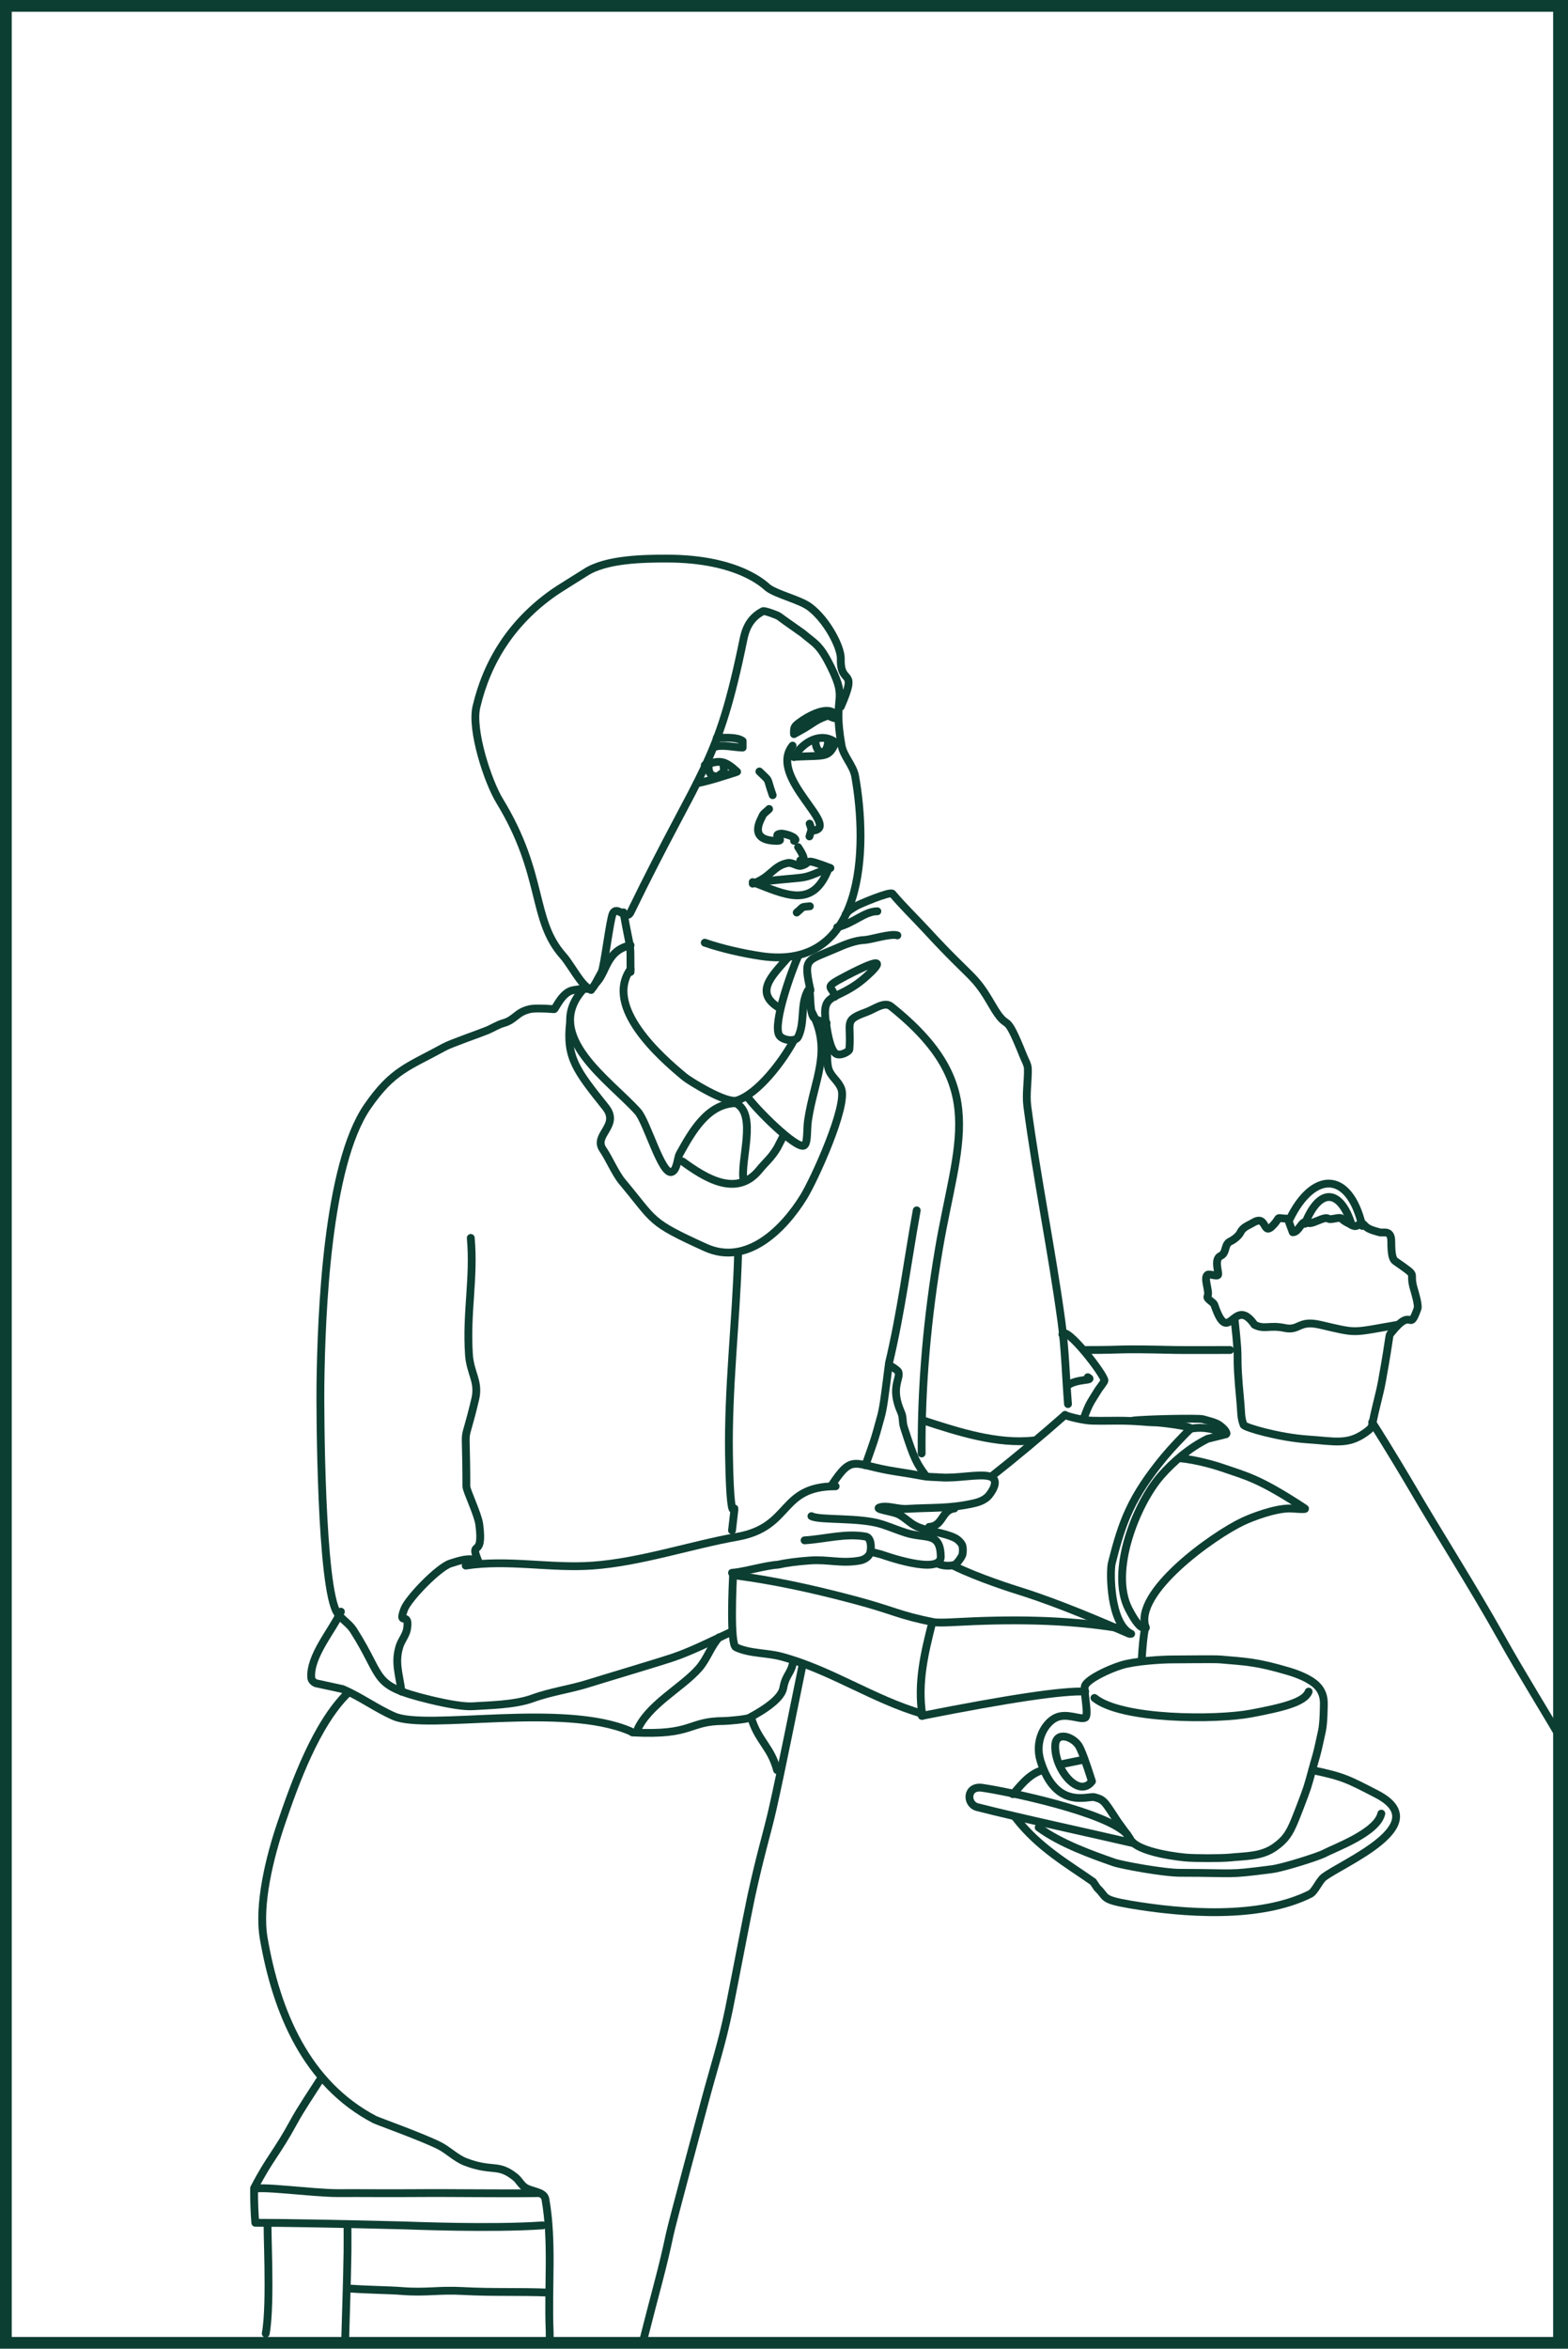 <?xml version="1.0" encoding="UTF-8"?>
<svg width="1002px" height="1500px" viewBox="0 0 1002 1500" version="1.1" xmlns="http://www.w3.org/2000/svg" xmlns:xlink="http://www.w3.org/1999/xlink">
    <!-- Generator: Sketch 52.1 (67048) - http://www.bohemiancoding.com/sketch -->
    <title>eating</title>
    <desc>Created with Sketch.</desc>
    <g id="Page-1" stroke="none" stroke-width="1" fill="none" fill-rule="evenodd">
        <path d="M568,870.961 C575.96,837.361 579.712,806.881 585.807,773" id="Path-78" stroke="#0D3E32" stroke-width="5" stroke-linecap="round" stroke-linejoin="round"></path>
        <path d="M833.87,781.582 C843.813,756.948 857.033,760.45 863.807,782.417" id="Path-17" stroke="#0D3E32" stroke-width="5" stroke-linecap="round" stroke-linejoin="round"></path>
        <path d="M824.145,778.625 C839.131,747.828 862.201,747.429 870.521,782.931" id="Path-18" stroke="#0D3E32" stroke-width="5" stroke-linecap="round" stroke-linejoin="round"></path>
        <path d="M729.548,1060.671 C732.021,1018.098 736.208,1056.507 721.238,1027.552 C708.929,1003.743 726.109,960.432 741.93,942.429 C749.737,933.545 760,924.694 771.64,918.906 L783.45,915.973 C784.663,914.498 780.869,911.368 779.34,910.223 C776.891,908.388 771.556,907.226 768.617,906.377 C765.871,905.584 730.716,906.331 723.766,907.329" id="Path-21" stroke="#0D3E32" stroke-width="5" stroke-linecap="round" stroke-linejoin="round"></path>
        <path d="M732.221,1039.664 C723.766,1017.325 775.196,980.607 794.327,971.634 C800.224,968.868 814.617,963.387 824.145,963.387 C825.798,963.387 835.264,964.303 833.87,963.387 C804.808,944.299 796.817,942.799 781.266,937.451 C776.227,935.719 764.65,932.337 754.513,931.373" id="Path-66" stroke="#0D3E32" stroke-width="5" stroke-linecap="round" stroke-linejoin="round"></path>
        <path d="M593.752,975.154 C602.839,974.664 601.574,964.338 609.91,963.387" id="Path-68" stroke="#0D3E32" stroke-width="5" stroke-linecap="round" stroke-linejoin="round"></path>
        <path d="M633.714,942.827 C648.883,930.86 665.492,917.019 680.59,903.689" id="Path-69" stroke="#0D3E32" stroke-width="5" stroke-linecap="round" stroke-linejoin="round"></path>
        <path d="M722.841,1043.445 C709.187,1037.172 709.187,1003.543 710.444,998.494 C717.045,971.981 722.841,956.008 744.148,930.261 C748.558,924.932 756.339,916.787 760.838,912.432 C762.263,911.051 742.184,908.459 738.268,908.413 C732.031,908.34 727.043,907.329 714.143,907.329 C711.048,907.329 703.1,907.481 697.795,907.329 C692.49,907.176 682.42,904.748 680.59,903.689" id="Path-70" stroke="#0D3E32" stroke-width="5" stroke-linecap="round" stroke-linejoin="round"></path>
        <path d="M760,912.626 C766.051,911.355 772.474,911.355 783.697,915.576" id="Path-71" stroke="#0D3E32" stroke-width="5" stroke-linecap="round" stroke-linejoin="round"></path>
        <path d="M588.963,928.263 C588.604,884.834 592.649,841.142 599.885,798.298 C611.647,728.655 632.688,693.318 569.359,642.747 C565.156,639.39 558.696,644.557 553.636,646.381 C538.606,651.798 544.207,652.693 542.777,670.165 C542.66,671.601 536.804,674.842 533.991,672.828 C530.08,670.028 528.296,656.096 528.223,655.689 C523.897,631.417 534.023,641.35 553.866,623.41 C562.089,615.976 567.275,609.377 540.384,623.41 C524.778,631.554 532.402,629.374 533.413,636.641" id="Path-2" stroke="#0D3E32" stroke-width="5" stroke-linecap="round" stroke-linejoin="round"></path>
        <path d="M528.223,653.357 C525.357,652.001 521.252,652.01 519.625,649.288 C516.774,644.519 518.628,628.082 516.057,633.007 C511.31,642.099 514.535,653.057 510,662.256 C508.32,665.665 499.919,664.455 497.965,661.195 C493.496,653.733 506.394,618.553 510,610.831" id="Path-3" stroke="#0D3E32" stroke-width="5" stroke-linecap="round" stroke-linejoin="round"></path>
        <path d="M517.92,632.423 C513.158,611.33 515.587,613.887 533.991,605.818 C540.045,603.164 546.411,600.522 553.017,600.277 C555.898,600.17 569.746,595.942 573.435,597.388" id="Path-4" stroke="#0D3E32" stroke-width="5" stroke-linecap="round" stroke-linejoin="round"></path>
        <path d="M498.37,643.936 C481.541,634.056 493.176,623.438 503.079,612.053" id="Path-5" stroke="#0D3E32" stroke-width="5" stroke-linecap="round" stroke-linejoin="round"></path>
        <path d="M540.384,584.014 C542.348,581.252 544.068,580.653 546.891,578.778 C548.591,577.649 568.861,569.065 570.291,570.783 C576.371,578.089 585.78,587.3 591.829,593.873 C622.097,626.763 622.097,621.401 633.974,641.885 C645.443,661.664 641.077,642.086 654.004,674.501 C654.861,676.651 656.763,679.972 656.832,682.286 C657.073,690.425 655.448,698.639 656.519,706.711 C662.615,752.624 672.024,798.053 678.293,843.943 C680.681,861.426 681.081,879.123 682.474,896.713" id="Path-6" stroke="#0D3E32" stroke-width="5" stroke-linecap="round" stroke-linejoin="round"></path>
        <path d="M535,592.175 C545.329,589.812 552.401,582 560.664,582" id="Path-7" stroke="#0D3E32" stroke-width="5" stroke-linecap="round" stroke-linejoin="round"></path>
        <path d="M590.437,907.329 C612.574,914.563 637.413,922.515 660.471,919.976" id="Path-8" stroke="#0D3E32" stroke-width="5" stroke-linecap="round" stroke-linejoin="round"></path>
        <path d="M692.341,906.377 C696.267,895.767 696.267,896.713 701.914,887.516 C702.268,886.94 705.794,882.363 705.794,881.742 C705.794,877.956 680.994,845.993 678.889,852.211" id="Path-9" stroke="#0D3E32" stroke-width="5" stroke-linecap="round" stroke-linejoin="round"></path>
        <path d="M681.932,885.085 C687.913,880.133 700.069,882.131 695.101,879.562" id="Path-10" stroke="#0D3E32" stroke-width="5" stroke-linecap="round" stroke-linejoin="round"></path>
        <path d="M591.829,942.799 C585.982,934.858 584.338,932.504 577.728,911.782 C576.384,907.567 577.376,905.427 575.759,901.805 C568.734,886.062 575.759,880.534 574.05,876.088 C573.656,875.062 568.005,871.241 567.89,872.145 C565.233,893.04 564.418,899.186 563.017,904.423 C558.66,920.721 557.65,922.716 553.017,935.823" id="Path-11" stroke="#0D3E32" stroke-width="5" stroke-linecap="round" stroke-linejoin="round"></path>
        <path d="M306.257,998.494 C298.976,981.421 309.458,997.363 306.257,973.493 C305.378,966.941 298.016,952.002 298.016,949.216 C298.016,902.539 295.345,928.819 303.697,893.535 C306.366,882.261 300.453,877.112 299.669,865.041 C297.894,837.685 303.136,816.558 300.831,790.61" id="Path-12" stroke="#0D3E32" stroke-width="5" stroke-linecap="round" stroke-linejoin="round"></path>
        <path d="M402.938,603.682 C387.851,606.968 387.851,619.794 381.716,626.916 C372.855,637.203 384.659,628.916 366.051,632.423 C359.27,633.701 354.952,644.171 354.151,644.508 C346.394,643.944 341.024,643.944 338.536,644.508 C329.85,646.474 329.33,651.315 321.652,653.437 C318.27,654.372 314.688,656.661 311.45,658.012 C307.025,659.857 288.23,666.348 284.028,668.655 C260.987,681.305 250.832,683.396 234.743,706.783 C208.937,744.292 205.357,839.453 204.76,884.378 C204.551,900.135 204.958,1014.771 215.611,1030.189 C218.443,1034.288 223.156,1036.892 225.837,1041.091 C245.99,1072.649 236.463,1076.177 274.799,1085.575 C287.939,1088.72 297.211,1090.09 302.615,1089.686 C310.722,1089.08 328.54,1088.946 340.018,1084.786 C352.817,1080.147 363.971,1079.003 376.944,1074.875 C384.496,1072.472 419.907,1061.942 429.891,1058.604 C441.804,1054.62 455.654,1047.593 467.322,1042.187" id="Path-13" stroke="#0D3E32" stroke-width="5" stroke-linecap="round" stroke-linejoin="round"></path>
        <path d="M402.942,618.921 C385.904,643.087 421.717,674.83 437.593,687.908 C440.241,690.09 463.987,705.087 471.025,702.807 C484.416,698.469 500.064,677.936 507.376,664.297" id="Path-14" stroke="#0D3E32" stroke-width="5" stroke-linecap="round" stroke-linejoin="round"></path>
        <path d="M477.313,700.071 C483.152,708.474 508.36,733.469 513.592,731.691 C516.394,730.739 515.453,721.536 516.364,715.448 C520.294,689.201 531.929,671.684 519,646.688" id="Path-15" stroke="#0D3E32" stroke-width="5" stroke-linecap="round" stroke-linejoin="round"></path>
        <path d="M470.032,704.508 C452.012,704.991 442.079,722.957 434.157,737.233 C433.063,739.205 432.736,747.107 429.363,748.451 C422.928,751.014 413.505,716.53 407.589,709.925 C389.905,690.181 346.665,661.808 372.182,632.423" id="Path-16" stroke="#0D3E32" stroke-width="5" stroke-linecap="round" stroke-linejoin="round"></path>
        <path d="M297.61,999.877 C324.361,995.727 351.903,1001.796 378.648,999.877 C409.375,997.672 441.572,986.698 471.094,981.477 C506.284,975.253 497.706,949.216 533.991,949.216" id="Path-19" stroke="#0D3E32" stroke-width="5" stroke-linecap="round" stroke-linejoin="round"></path>
        <path d="M531.126,949.072 C545.168,927.805 544.813,935.571 572.151,939.735 C578.839,940.754 583.781,941.586 590.437,942.799 C593.445,943.347 598.14,943.318 601.189,943.543 C611.721,944.321 625.457,941.135 632.057,942.799 C638.658,944.463 635.043,951.15 632.057,954.881 C630.067,957.368 626.769,959.11 622.163,960.108 C606.473,963.638 595.46,962.659 579.85,963.638 C573.332,964.047 567.359,961.157 562.271,962.659 C558.15,963.875 570.522,965.213 574.338,967.188 C578.593,969.39 581.911,973.26 586.33,975.11 C593.974,978.309 602.679,978.623 610.161,982.185 C611.927,983.025 614.621,985.464 615.046,987.373 C615.416,989.029 615.389,991.135 615.046,992.798 C614.77,994.137 611.45,998.853 610.161,999.309 C607.46,1000.265 602.346,1000.263 599.011,998.494" id="Path-20" stroke="#0D3E32" stroke-width="5" stroke-linecap="round" stroke-linejoin="round"></path>
        <path d="M518.53,968.298 C523.897,971.161 549.281,968.855 563.78,973.555 C568.466,975.074 574.142,977.418 578.836,978.909 C591.625,982.972 600.826,977.967 601.188,994.072 C601.47,1006.632 563.36,992.81 563.327,992.802 C559.222,991.806 556.945,991.15 556.498,990.832" id="Path-22" stroke="#0D3E32" stroke-width="5" stroke-linecap="round" stroke-linejoin="round"></path>
        <path d="M514.156,983.744 C527.178,982.942 540.386,979.002 553.223,981.338 C556.656,981.962 556.967,987.991 556.162,991.387 C555.517,994.11 552.353,996.118 549.6,996.623 C537.577,998.831 529.451,995.728 517.259,996.623 C509.131,997.22 502.39,998.115 497.035,999.309 C488.923,999.8 475.61,1003.928 467.792,1004.478" id="Path-23" stroke="#0D3E32" stroke-width="5" stroke-linecap="round" stroke-linejoin="round"></path>
        <path d="M507,1060.671 C505.693,1068.784 502.398,1069.108 500.705,1077.149 C500.302,1079.063 500.336,1085.641 478.786,1097.097 C476.92,1098.09 464.886,1099.12 462.658,1099.12 C439.271,1099.12 443.632,1108.524 404.126,1106.434" id="Path-24" stroke="#0D3E32" stroke-width="5" stroke-linecap="round" stroke-linejoin="round"></path>
        <path d="M217.846,1029.313 C212.548,1041.062 197.742,1057.788 198.918,1071.623 C199.045,1073.115 200.478,1074.438 201.857,1075.021 L218.827,1078.698 C230.271,1083.531 240.398,1091.13 251.781,1096.106 C272.932,1105.352 359.676,1086.945 402.938,1105.696" id="Path-25" stroke="#0D3E32" stroke-width="5" stroke-linecap="round" stroke-linejoin="round"></path>
        <path d="M480,1097 C484.514,1111.933 492.605,1115.62 496.561,1130.484" id="Path-26" stroke="#0D3E32" stroke-width="5" stroke-linecap="round" stroke-linejoin="round"></path>
        <path d="M222.097,1081.44 C201.967,1101.225 188.305,1139.171 179.652,1164.595 C172.639,1185.202 164.736,1216.137 168.546,1238.065 C176.725,1285.126 195.77,1330.782 239.384,1353.658 C241.167,1354.593 269.013,1364.521 280.473,1370.188 C286.452,1373.146 291.258,1378.34 297.489,1380.72 C314.944,1387.386 318.035,1381.406 329.287,1390.454 C331.539,1392.265 332.863,1395.092 335.198,1396.796 C339.344,1399.82 347.648,1399.438 348.531,1404.493 C353.362,1432.129 350.054,1460.586 351.246,1488.616 C351.297,1489.821 351.297,1492.66 351.246,1497.135" id="Path-27" stroke="#0D3E32" stroke-width="5" stroke-linecap="round" stroke-linejoin="round"></path>
        <path d="M220.557,1495.293 C221.061,1476.196 221.79,1457.105 222.068,1438.004 C222.132,1433.586 222.068,1426.188 222.068,1421.598" id="Path-28" stroke="#0D3E32" stroke-width="5" stroke-linecap="round" stroke-linejoin="round"></path>
        <path d="M169.814,1490.314 C173.425,1470.85 170.232,1419.601 171.171,1420.288" id="Path-29" stroke="#0D3E32" stroke-width="5" stroke-linecap="round" stroke-linejoin="round"></path>
        <path d="M222.097,1461.519 C238.164,1462.593 247.361,1462.449 256.824,1463.174 C272.701,1464.391 280.043,1462.313 295.943,1463.174 C314.924,1464.201 332.022,1463.411 351.015,1464.194" id="Path-30" stroke="#0D3E32" stroke-width="5" stroke-linecap="round" stroke-linejoin="round"></path>
        <path d="M346.782,1421.25 C313.299,1423.515 263.056,1421.388 257.544,1421.25 C213.227,1420.143 181.758,1419.589 163.139,1419.589 C162.616,1413.45 162.354,1406.412 162.354,1398.473 C162.354,1395.433 200.136,1400.706 215.795,1400.642 C232.377,1400.575 248.022,1400.774 264.604,1400.642 C291.061,1400.432 317.678,1401.008 343.987,1400.642" id="Path-31" stroke="#0D3E32" stroke-width="5" stroke-linecap="round" stroke-linejoin="round"></path>
        <path d="M162.354,1397.528 C172.529,1377.898 176.701,1375.422 187.877,1354.874 C192.201,1346.924 198.852,1337.144 204.725,1327.944" id="Path-32" stroke="#0D3E32" stroke-width="5" stroke-linecap="round" stroke-linejoin="round"></path>
        <path d="M410.907,1495.293 C419.438,1461.519 423.225,1449.577 428.038,1426.726 C429.519,1419.692 449.352,1346.023 450.364,1342.228 C456.447,1319.422 461.145,1305.831 465.79,1283.397 C467.92,1273.115 477.634,1222.277 480,1211.394 C486.027,1183.674 490.197,1170.86 493.766,1155.119 C499.212,1131.097 507.942,1087.149 513.025,1062.485" id="Path-33" stroke="#0D3E32" stroke-width="5" stroke-linecap="round" stroke-linejoin="round"></path>
        <path d="M1000,1114.819 C987.184,1092.548 972.893,1070.039 959.158,1045.492 C941.08,1013.18 920.513,981.174 901.84,949.216 C900.399,946.751 888.662,926.828 876.849,908.329" id="Path-34" stroke="#0D3E32" stroke-width="5" stroke-linecap="round" stroke-linejoin="round"></path>
        <path d="M693.464,862.19 C723.83,862.19 708.672,861.184 752.135,862.19 C754.147,862.237 764.073,862.237 786.079,862.19" id="Path-35" stroke="#0D3E32" stroke-width="5" stroke-linecap="round" stroke-linejoin="round"></path>
        <path d="M788.977,843.015 C792.746,877.753 788.977,856.703 792.746,896.713 C793.204,901.579 792.871,905.468 794.705,909.999 C795.395,911.702 817.712,918.078 835.337,919.269 C852.915,920.456 860.907,922.923 871.947,915.358 C876.612,912.161 876.625,911.125 876.849,909.999 C879.545,896.48 881.552,890.693 883.06,882.403 C889.1,849.178 887.096,853.638 889.071,851.152 C902.992,833.627 900.116,851.841 905.841,835.75 C906.629,833.533 904.206,825.557 903.528,823.282 C899.85,810.949 907.516,816.567 891.563,805.393 C889.841,804.187 889.071,800.781 889.071,792.896 C889.071,785.064 884.054,787.749 881.412,786.979 C877.438,785.821 874.081,785.064 871.947,782.522 C868.993,779.002 868.171,784.776 864.167,782.522 C862.089,781.352 858.971,780.168 857.451,778.331 C856.191,776.809 850.564,779.411 848.909,778.331 C846,776.434 838.238,782.725 835.337,780.815 C831.869,778.531 830.257,787.121 826.107,786.979 L822.906,778.331 C814.211,778.034 819.181,776.451 813.554,782.522 C806.695,789.923 809.909,775.39 800.883,780.815 C797.688,782.735 794.359,783.619 792.746,786.979 C791.609,789.346 788.46,791.79 786.079,792.896 C782.249,794.676 783.94,800.253 780.103,802.019 C775.474,804.148 779.047,812.614 778.393,814.164 C777.828,815.506 772.863,813.335 771.667,814.164 C768.901,816.082 773.147,824.783 771.667,827.806 C770.756,829.668 775.367,831.41 776.034,833.373 C785.403,860.923 787.99,827.883 800.883,844.955 L801.658,846.076 C807.989,849.313 811.284,846.076 820.903,848.116 C830.522,850.157 829.636,842.849 843.605,846.076 C867.895,851.687 862.833,851.346 893.209,846.076" id="Path-36" stroke="#0D3E32" stroke-width="5" stroke-linecap="round" stroke-linejoin="round"></path>
        <path d="M838.556,1130.484 C858.116,1134.558 861.206,1136.209 879.8,1145.845 C917.458,1165.359 858.153,1189.584 845.987,1198.859 C843.008,1201.129 840.253,1208.105 837.259,1209.598 C804.565,1225.902 755.66,1221.974 722.313,1216.331 C703.178,1213.093 707.633,1211.711 701.219,1205.804 L698.559,1201.828 C682.739,1190.694 663.747,1180.046 648.883,1160.743" id="Path-37" stroke="#0D3E32" stroke-width="5" stroke-linecap="round" stroke-linejoin="round"></path>
        <path d="M723.766,1177.039 C695.526,1170.469 652.646,1161.302 624.548,1154.149 C617.294,1152.302 617.436,1140.34 627.58,1141.772 C643.029,1143.953 707.959,1157.34 720.466,1171.745" id="Path-39" stroke="#0D3E32" stroke-width="5" stroke-linecap="round" stroke-linejoin="round"></path>
        <path d="M647.205,1145.845 C650.659,1142.632 656.772,1132.993 666.339,1130.484" id="Path-40" stroke="#0D3E32" stroke-width="5" stroke-linecap="round" stroke-linejoin="round"></path>
        <path d="M721.988,1174.03 C725.874,1183.531 757.266,1186.286 757.52,1186.311 C763.314,1186.866 780.285,1186.877 786.079,1186.311 C796.366,1185.306 806.182,1185.651 814.635,1179.704 C821.453,1174.906 823.907,1170.886 827.158,1163.209 C828.214,1160.715 833.821,1146.391 835.337,1141.668 C837.071,1136.268 839.557,1126.42 841.204,1120.992 C842.066,1118.153 844.073,1108.589 844.73,1105.696 C845.933,1100.394 845.953,1089.074 845.967,1088.736 C846.173,1083.782 844.754,1079.595 841.305,1076.26 C837.14,1072.231 829.661,1069.243 824.145,1067.586 C803.026,1061.243 796.057,1061.243 779.704,1059.804 C776.286,1059.504 754.825,1059.804 748.956,1059.804 C742.704,1059.804 725.319,1060.814 716.74,1063.468 C708.16,1066.121 695.955,1071.989 693.464,1076.26 C691.917,1078.913 696.193,1095.592 693.464,1097 C690.335,1098.614 681.77,1093.672 674.728,1097 C667.686,1100.328 660.956,1111.841 664.932,1124.608 C674.728,1156.064 695.255,1146.735 699.38,1147.786 C706.022,1149.478 706.022,1151.05 714.143,1163.209 L721.988,1174.03 Z" id="Path-41" stroke="#0D3E32" stroke-width="5" stroke-linecap="round" stroke-linejoin="round"></path>
        <path d="M678.438,1126.694 C683.161,1125.737 687.885,1124.779 692.609,1123.821" id="Path-38" stroke="#0D3E32" stroke-width="5" stroke-linecap="round" stroke-linejoin="round"></path>
        <path d="M697.795,1137.653 C689.279,1148.935 673.757,1129.838 674.309,1114.819 C674.66,1105.284 685.6,1109.1 689.287,1114.819 C690.977,1117.44 693.813,1125.052 697.795,1137.653 Z" id="Path-42" stroke="#0D3E32" stroke-width="5" stroke-linecap="round" stroke-linejoin="round"></path>
        <path d="M699.38,1084.401 C716.74,1098.5 777.235,1098.5 799.235,1094.382 C820.66,1090.371 833.81,1086.904 836.264,1080.347" id="Path-43" stroke="#0D3E32" stroke-width="5" stroke-linecap="round" stroke-linejoin="round"></path>
        <path d="M406.893,1105.696 C413.618,1088.947 435.716,1077.98 446.645,1065.458 C451.819,1059.53 454.236,1051.501 459.533,1045.682" id="Path-44" stroke="#0D3E32" stroke-width="5" stroke-linecap="round" stroke-linejoin="round"></path>
        <path d="M467.786,977.415 C471.805,941.787 466.962,993.585 465.86,929.494 C465.128,886.887 470.378,844.341 471.642,801.783" id="Path-45" stroke="#0D3E32" stroke-width="5" stroke-linecap="round" stroke-linejoin="round"></path>
        <path d="M475.195,753.978 C472.752,741.285 484.308,711.392 470.032,704.466" id="Path-46" stroke="#0D3E32" stroke-width="5" stroke-linecap="round" stroke-linejoin="round"></path>
        <path d="M436.164,741.769 C450.71,752.363 470.78,765 485.274,747.09 C489.253,742.174 492.64,739.79 496.634,733.166 L500.705,725.271" id="Path-47" stroke="#0D3E32" stroke-width="5" stroke-linecap="round" stroke-linejoin="round"></path>
        <path d="M364.32,652.712 C361.594,675.41 368.415,683.792 387.022,707.148 C396.423,718.949 378.843,724.847 385.292,734.123 C389.042,739.516 393.284,749.504 397.498,754.543 C419.081,780.349 414.243,780.083 450.739,796.698 C477.595,808.924 501.139,784.478 513.503,764.486 C520.449,753.255 541.816,706.157 537.596,695.321 C535.422,689.736 530.515,687.526 529.221,681.732 C527.826,675.489 529.66,670.742 526.185,652.712" id="Path-48" stroke="#0D3E32" stroke-width="5" stroke-linecap="round" stroke-linejoin="round"></path>
        <path d="M402.938,620.751 C402.745,598.886 403.616,611.64 398.421,582.667" id="Path-49" stroke="#0D3E32" stroke-width="5" stroke-linecap="round" stroke-linejoin="round"></path>
        <path d="M537.296,451.359 C548.758,425.261 536.809,438.657 537.296,420.66 C537.489,413.496 528.616,396.146 517.534,387.76 C511.163,382.941 496.457,379.738 490.64,375.333 C489.236,374.27 472.701,356.735 425.953,356.735 C411.385,356.735 387.287,357.059 374.251,365.535 C370.44,368.013 357.645,375.773 353.114,378.998 C327.253,397.406 311.404,422.015 304.458,451.359 C300.921,466.297 311.793,499.232 319.26,511.467 C348.217,558.907 339.251,587.39 359.94,610.554 C365.998,617.337 375.725,637.685 379.711,629.511 L384.459,620.751 C386.186,617.209 389.805,586.936 391.605,583.431 C394.417,577.954 400.249,588.197 402.938,582.667 C448.743,488.452 458.331,490.003 475.164,408.031 C476.877,399.691 480.492,394.009 487.57,390.325 C488.537,389.822 496.969,392.933 497.789,393.651 C498.335,394.13 503.414,397.745 513.025,404.496 C521.026,411.332 523.75,411.332 531.051,426.134 C542.335,449.012 531.811,442.795 537.795,476.2 C538.981,482.816 545.258,489.006 546.449,495.649 C554.668,541.533 553.038,620.751 486.027,610.554 C474.273,608.765 461.647,605.904 450.364,602.061" id="Path-50" stroke="#0D3E32" stroke-width="5" stroke-linecap="round" stroke-linejoin="round"></path>
        <path d="M506.475,476.2 C490.035,496.456 539.766,529.511 518.524,530.564" id="Path-51" stroke="#0D3E32" stroke-width="5" stroke-linecap="round" stroke-linejoin="round"></path>
        <path d="M507.443,483.487 C512.741,474.071 524.463,467.056 533.991,474.172" id="Path-62" stroke="#0D3E32" stroke-width="5" stroke-linecap="round" stroke-linejoin="round"></path>
        <path d="M507,483.36 C528.223,482.243 529.221,484.382 533.991,474.152" id="Path-63" stroke="#0D3E32" stroke-width="5" stroke-linecap="round" stroke-linejoin="round"></path>
        <path d="M521.026,473.257 C521.706,483.197 529.282,482.803 529.221,472.152" id="Path-64" stroke="#0D3E32" stroke-width="5" stroke-linecap="round" stroke-linejoin="round"></path>
        <path d="M450.364,488.631 C460.216,485.162 463.284,485.769 471.025,492.87 L470.032,493.266 C462.161,495.677 454.972,498.278 445.275,500.298" id="Path-65" stroke="#0D3E32" stroke-width="5" stroke-linecap="round" stroke-linejoin="round"></path>
        <path d="M462.262,487.047 C462.482,494.21 463.967,491.669 459.279,495.357 L458.045,495.809 C452.833,495.809 452.833,491.632 452.833,488.8" id="Path-67" stroke="#0D3E32" stroke-width="5" stroke-linecap="round" stroke-linejoin="round"></path>
        <path d="M491.478,516.66 C489.973,518.318 487.645,519.502 486.962,521.634 C486.531,522.977 477.313,537.006 496.561,537.006 C502.641,537.006 491.773,532.84 499.659,532.372 C499.792,532.364 507.283,533.518 508.342,536.214 C508.488,536.587 507.739,536.742 507.438,537.006" id="Path-52" stroke="#0D3E32" stroke-width="5" stroke-linecap="round" stroke-linejoin="round"></path>
        <path d="M517.259,534.181 C518.865,528.442 518.997,531.152 517.378,526.043" id="Path-53" stroke="#0D3E32" stroke-width="5" stroke-linecap="round" stroke-linejoin="round"></path>
        <path d="M493.766,507.847 C489.342,495.323 492.712,500.029 485.274,492.702" id="Path-54" stroke="#0D3E32" stroke-width="5" stroke-linecap="round" stroke-linejoin="round"></path>
        <path d="M509.128,582.792 C514.376,578.368 511.486,579.503 517.534,578.778" id="Path-55" stroke="#0D3E32" stroke-width="5" stroke-linecap="round" stroke-linejoin="round"></path>
        <path d="M510,541 C510.146,541.288 517.064,550.998 511.387,549.477" id="Path-56" stroke="#0D3E32" stroke-width="5" stroke-linecap="round" stroke-linejoin="round"></path>
        <path d="M481,564.359 C492.856,560.152 494.063,552.886 503.526,551.14 C506.122,550.662 509.674,553.438 511.759,552.95 C519.492,551.14 511.759,547.252 530.66,554.379" id="Path-57" stroke="#0D3E32" stroke-width="5" stroke-linecap="round" stroke-linejoin="round"></path>
        <path d="M481,563.349 C501.862,571.385 519.121,580.557 529.221,555.379" id="Path-58" stroke="#0D3E32" stroke-width="5" stroke-linecap="round" stroke-linejoin="round"></path>
        <path d="M486.027,563.124 C520.057,559.243 509.655,562.485 529.66,554.379" id="Path-59" stroke="#0D3E32" stroke-width="5" stroke-linecap="round" stroke-linejoin="round"></path>
        <path d="M507.381,468.849 C507.247,464.323 507.514,463.925 511.272,461.154 C516.432,457.35 526.104,452.229 531.509,454.55 C533.345,455.338 536.558,456.95 535,458.203 C532.89,459.899 530.461,456.486 527.925,457.431 C521.052,459.993 519.936,461.644 513.621,465.374 L507.381,468.849 Z" id="Path-60" stroke="#0D3E32" stroke-width="5" stroke-linecap="round" stroke-linejoin="round"></path>
        <path d="M458.045,471.25 C463.939,471.174 471.025,470.638 474.581,473.257 L474.581,477.44 C470.032,477.44 461.094,475.241 456.447,477.1" id="Path-61" stroke="#0D3E32" stroke-width="5" stroke-linecap="round" stroke-linejoin="round"></path>
        <path d="M304.458,996.764 C300.263,994.493 293.43,996.697 287.848,998.494 C280.171,1000.965 260.819,1020.905 258.257,1027.855 C254.011,1039.374 262.009,1028.039 260.126,1040.277 C259.518,1044.234 256.558,1047.48 255.348,1051.296 C252.065,1061.643 255.067,1068.936 256.577,1080.347" id="Path" stroke="#0D3E32" stroke-width="5" stroke-linecap="round" stroke-linejoin="round"></path>
        <path d="M721.699,1043.445 C705.12,1036.266 677.089,1024.166 653.125,1016.599 C647.252,1014.745 625.345,1007.837 609.91,1000.263" id="Path-72" stroke="#0D3E32" stroke-width="5" stroke-linecap="round" stroke-linejoin="round"></path>
        <path d="M470.032,1006.165 C493.766,1009.316 517.259,1014.22 545.715,1021.755 C571.451,1028.569 574.125,1031.59 596.589,1035.972 C599.264,1036.493 605.746,1036.196 609.91,1035.972 C645.069,1034.079 679.659,1034.157 714.143,1039.664" id="Path-73" stroke="#0D3E32" stroke-width="5" stroke-linecap="round" stroke-linejoin="round"></path>
        <path d="M589.463,1095.842 C586.075,1074.645 590.978,1055.251 595.481,1037.172" id="Path-75" stroke="#0D3E32" stroke-width="5" stroke-linecap="round" stroke-linejoin="round"></path>
        <path d="M468.458,1006.165 C468.287,1009.45 466.244,1050.148 470.291,1052.033 C479.228,1056.195 489.742,1055.414 499.266,1057.961 C530.801,1066.393 558.142,1085.446 589.037,1094.382" id="Path-76" stroke="#0D3E32" stroke-width="5" stroke-linecap="round" stroke-linejoin="round"></path>
        <path d="M663.747,1167.116 C677.921,1177.563 698.384,1184.711 711.745,1189.416 C716.633,1191.137 743.496,1196.079 754.173,1196.079 C790.856,1196.079 783.143,1197.633 812.758,1193.774 C820.349,1192.785 842.518,1185.623 845.735,1183.933 C853.264,1179.978 879.914,1170.463 882.702,1158.269" id="Path-77" stroke="#0D3E32" stroke-width="5" stroke-linecap="round" stroke-linejoin="round"></path>
        <path d="M589.037,1095.842 C644.868,1084.783 679.677,1079.618 693.464,1080.347" id="Path-74" stroke="#0D3E32" stroke-width="5" stroke-linecap="round" stroke-linejoin="round"></path>
        <rect id="Rectangle" stroke="#0D3E32" stroke-width="12" x="1.5" y="1.5" width="997" height="1497"></rect>
    </g>
</svg>